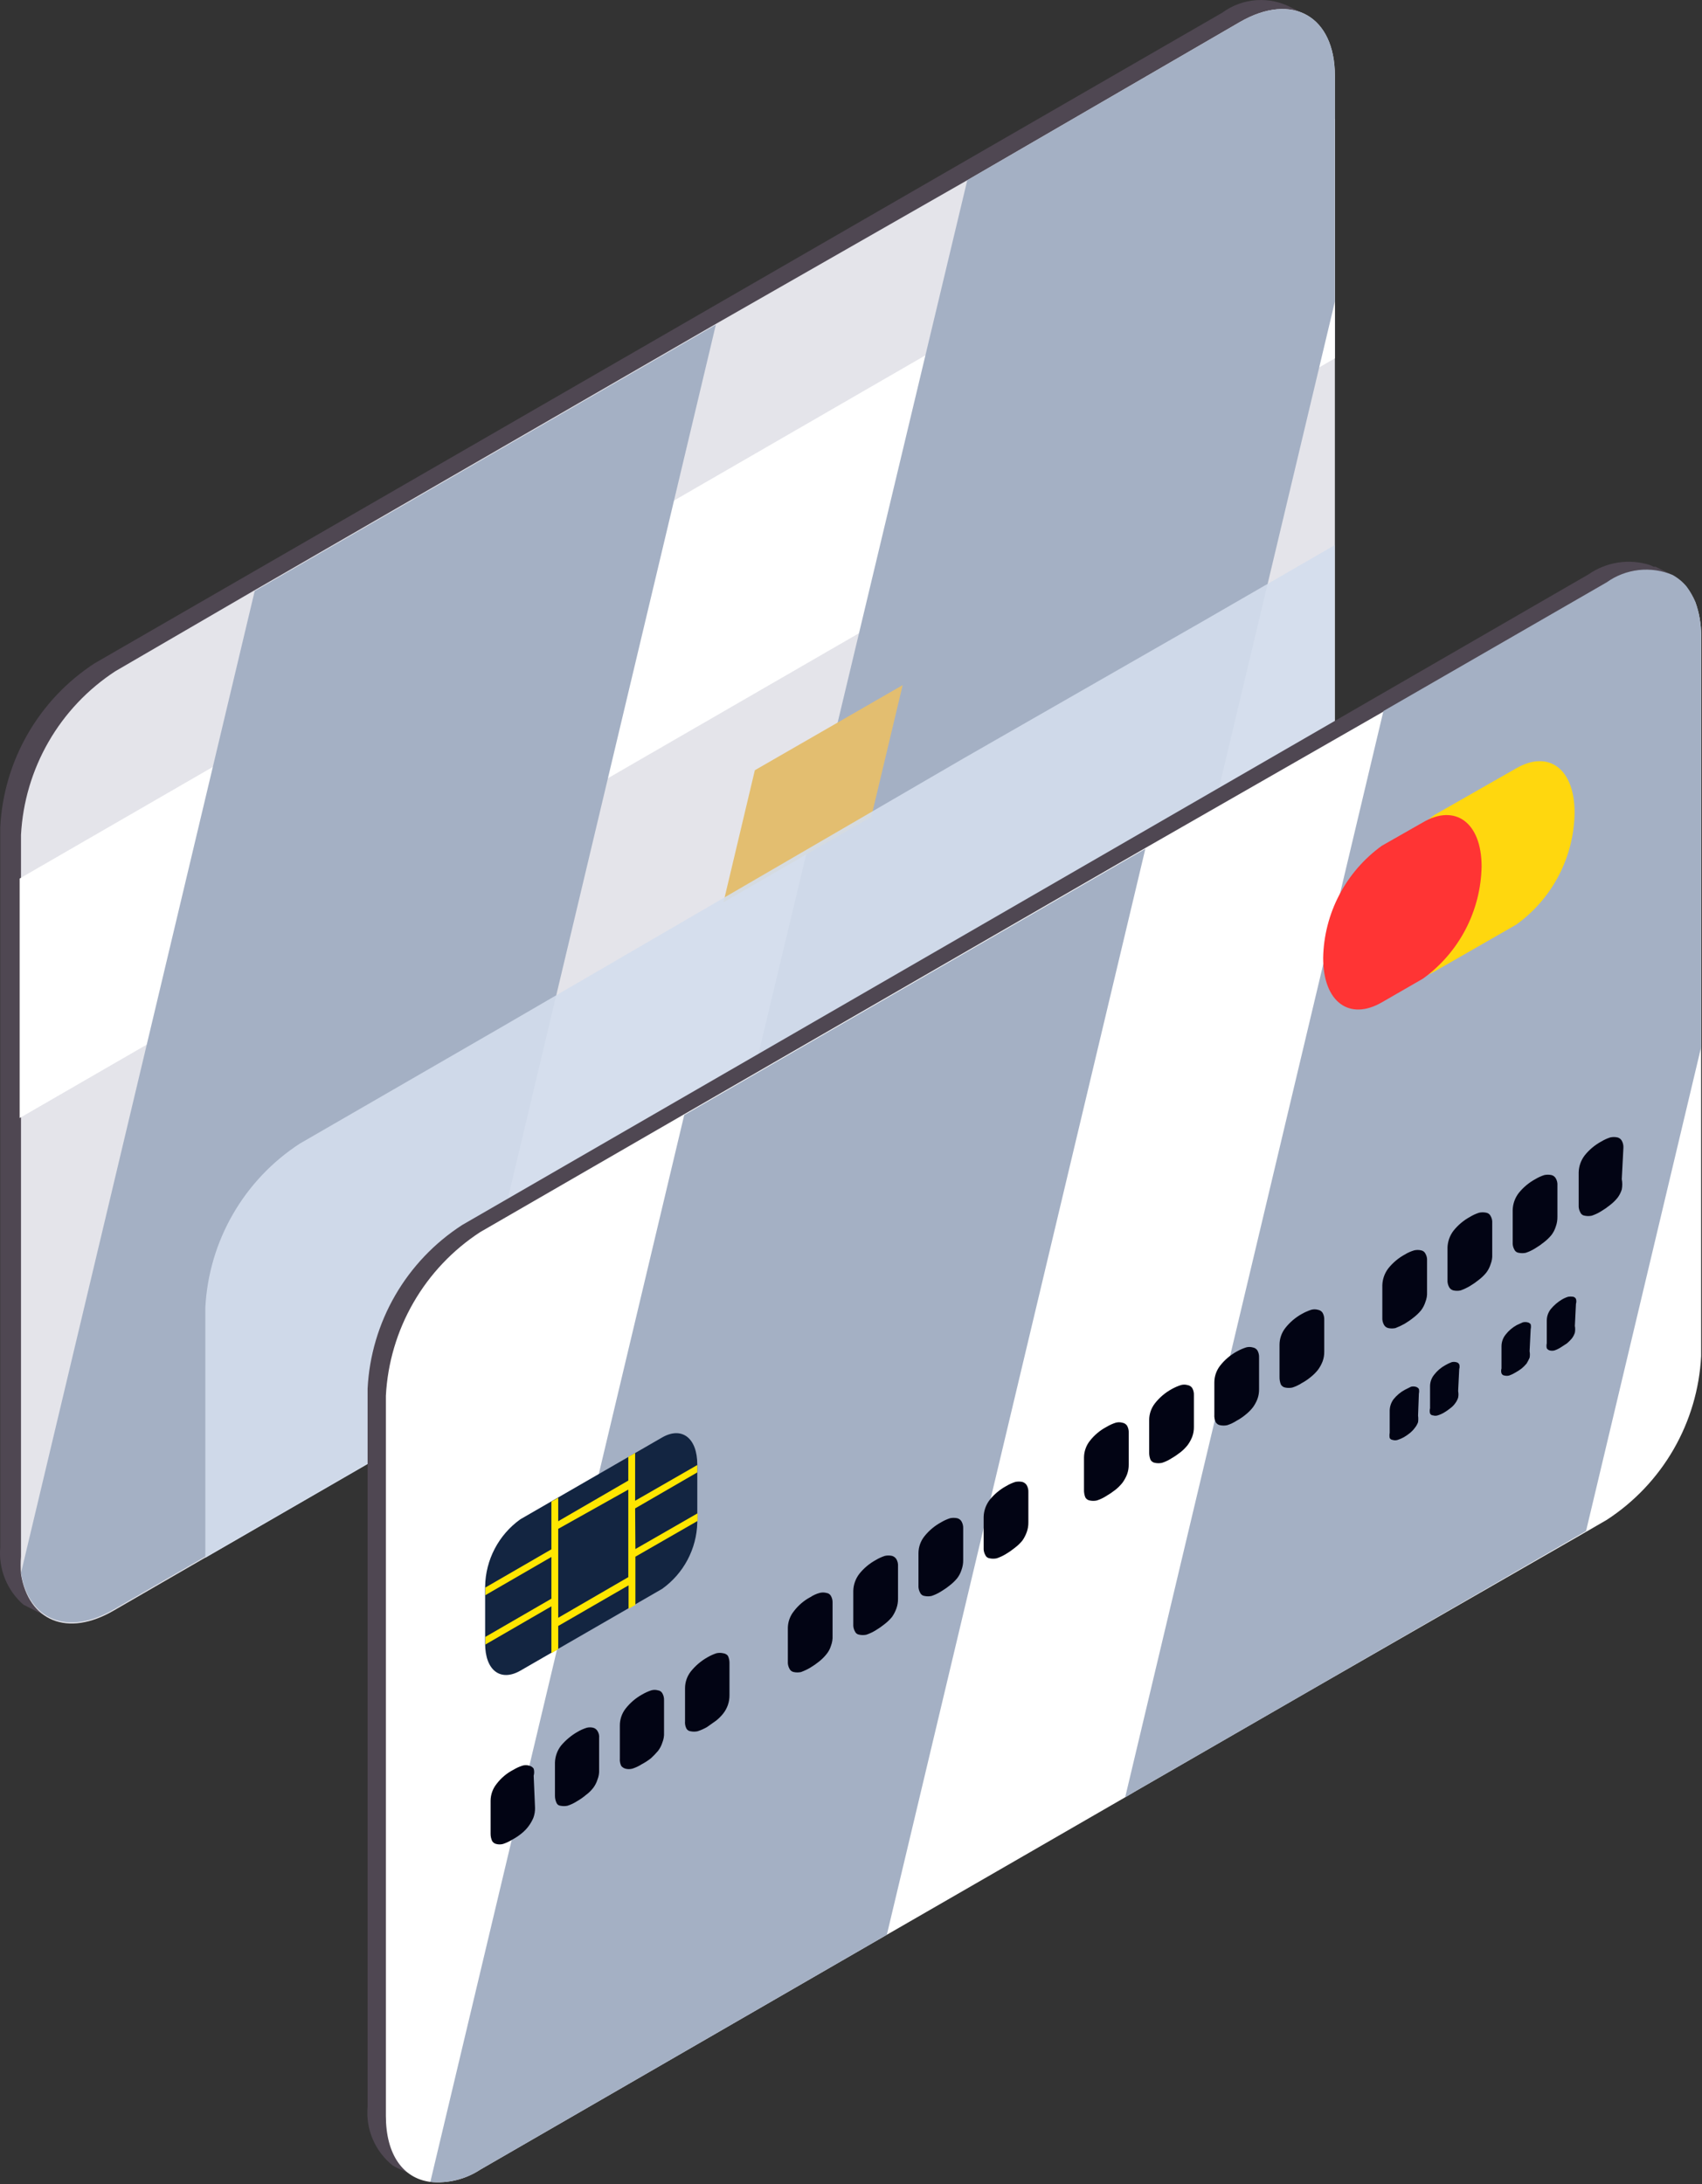 <svg width="417" height="535" viewBox="0 0 417 535" fill="none" xmlns="http://www.w3.org/2000/svg">
<rect x="0" y="0" width="417" height="535" fill="#333333" stroke="none"/>
<path d="M319.236 4.513L319.904 3.645L316.496 1.908C313.834 0.475 310.819 -0.173 307.803 0.04C304.787 0.253 301.893 1.317 299.459 3.11L23.182 162.462C16.439 166.847 10.83 172.765 6.812 179.732C2.794 186.7 0.482 194.519 0.064 202.551V378.941C-0.166 381.572 0.228 384.22 1.215 386.67C2.202 389.12 3.753 391.302 5.743 393.038L12.892 396.646L14.095 395.11C17.337 394.734 20.459 393.663 23.248 391.969L299.459 232.55C306.201 228.166 311.811 222.248 315.828 215.28C319.846 208.313 322.159 200.494 322.576 192.462V16.34C322.761 12.141 321.59 7.995 319.236 4.513Z" fill="#4F4752"/>
<path d="M327.055 18.544V194.867C326.63 202.905 324.307 210.728 320.277 217.696C316.248 224.664 310.625 230.578 303.87 234.956L286.298 245.045L173.382 310.322L112.047 345.734L89.062 359.097L27.927 394.441C16.502 401.123 7.014 396.98 5.144 385.555C5.037 384.109 5.037 382.658 5.144 381.212V204.488C5.572 196.459 7.889 188.644 11.906 181.678C15.923 174.712 21.526 168.793 28.261 164.4L62.737 144.356L175.72 79.145L236.989 44.134L303.803 5.382C316.699 -2.034 327.055 4.046 327.055 18.544Z" fill="#E4E4EA"/>
<path d="M327.055 87.764L4.81 273.842V215.179L327.055 29.102V87.764Z" fill="white"/>
<g style="mix-blend-mode:screen">
<path d="M175.385 79.545L112.045 345.599L27.926 394.173C16.501 400.855 7.013 396.712 5.142 385.287L62.402 144.756L175.385 79.545Z" fill="#A4B0C4"/>
</g>
<g style="mix-blend-mode:multiply">
<path d="M327.054 18.544V73.867L286.297 244.911L173.381 310.189L236.988 44.134L303.803 5.382C316.698 -2.034 327.054 4.046 327.054 18.544Z" fill="#A4B0C4"/>
</g>
<path d="M221.154 167.807L213.47 200.078L177.257 220.991L184.941 188.653L221.154 167.807Z" fill="#E3BE70"/>
<g style="mix-blend-mode:multiply" opacity="0.9">
<path d="M294.584 152.239L236.255 185.646L123.405 251.258L73.428 280.122C66.69 284.51 61.083 290.429 57.066 297.396C53.048 304.362 50.734 312.18 50.311 320.21V381.546L89.197 359.096L112.181 345.733L173.516 310.322L286.432 245.044L303.804 234.822C310.559 230.444 316.181 224.53 320.211 217.562C324.241 210.594 326.563 202.771 326.989 194.733V133.531L294.584 152.239Z" fill="#D4DEED"/>
</g>
<path d="M409.236 142.151L410.105 141.015L405.628 138.81H405.16L404.292 138.409C401.769 137.602 399.095 137.388 396.476 137.782C393.858 138.176 391.365 139.168 389.192 140.681L113.249 300.033C106.483 304.398 100.852 310.31 96.82 317.28C92.789 324.25 90.473 332.08 90.064 340.121V515.977C89.82 518.686 90.248 521.414 91.308 523.919C92.368 526.425 94.029 528.63 96.144 530.342C96.92 530.835 97.749 531.239 98.616 531.544L103.16 533.816L104.496 532.079C107.546 531.683 110.481 530.659 113.115 529.072L389.058 369.72C395.813 365.343 401.435 359.428 405.465 352.46C409.495 345.492 411.817 337.669 412.243 329.631V153.576C412.437 149.549 411.387 145.56 409.236 142.151Z" fill="#4F4752"/>
<path d="M416.788 155.514V332.171C416.37 340.203 414.058 348.022 410.04 354.989C406.022 361.957 400.412 367.875 393.67 372.259L388.592 375.199L320.575 414.286L278.282 438.673L275.676 440.21L246.144 457.247L217.28 473.884L120.667 529.674L117.66 531.411C114.048 533.781 109.733 534.842 105.433 534.418C98.752 533.549 94.543 527.736 94.543 518.249V341.859C94.966 333.828 97.28 326.011 101.298 319.045C105.315 312.078 110.921 306.159 117.66 301.77L167.637 272.907L280.62 207.696L338.949 174.289L393.67 142.752C395.978 141.104 398.668 140.073 401.487 139.758C404.305 139.442 407.157 139.852 409.772 140.948C411.103 141.676 412.282 142.651 413.247 143.821C414.105 144.98 414.822 146.236 415.385 147.563C416.305 150.113 416.779 152.803 416.788 155.514Z" fill="white"/>
<path d="M280.619 207.896L217.279 473.884L120.666 529.674L117.659 531.411C114.047 533.781 109.732 534.842 105.432 534.418L167.636 273.107L280.619 207.896Z" fill="#A4B0C4"/>
<path d="M416.786 155.515V256.471L388.59 375L320.573 414.286L278.28 438.674L275.674 440.21L338.947 174.156L393.668 142.62C395.976 140.972 398.667 139.941 401.485 139.625C404.303 139.309 407.155 139.719 409.77 140.816C411.101 141.543 412.28 142.518 413.245 143.689C414.103 144.847 414.82 146.103 415.383 147.43C416.318 150.023 416.793 152.759 416.786 155.515Z" fill="#A4B0C4"/>
<path d="M371.486 226.469L351.442 237.961C343.491 242.505 337.077 237.961 337.077 227.071C337.162 221.69 338.505 216.404 341 211.635C343.494 206.867 347.07 202.748 351.442 199.61L371.486 188.185C379.37 183.641 385.785 188.185 385.785 199.075C385.707 204.441 384.373 209.714 381.89 214.471C379.407 219.229 375.844 223.338 371.486 226.469Z" fill="#FFD70E"/>
<path d="M348.635 239.7L338.546 245.513C330.662 250.056 324.181 245.513 324.181 234.622C324.281 229.245 325.632 223.964 328.125 219.198C330.618 214.432 334.186 210.311 338.546 207.162L348.635 201.416C356.519 196.805 363 201.416 363 212.24C362.899 217.617 361.549 222.898 359.056 227.664C356.563 232.43 352.995 236.551 348.635 239.7Z" fill="#FF3434"/>
<path d="M162.223 389.162L127.479 409.206C122.669 411.946 118.86 409.206 118.86 402.525V388.561C118.914 385.338 119.722 382.173 121.219 379.319C122.716 376.465 124.86 374.001 127.479 372.124L162.223 352.08C166.967 349.341 170.842 352.08 170.842 358.761V372.926C170.762 376.115 169.942 379.242 168.446 382.06C166.95 384.878 164.82 387.309 162.223 389.162Z" fill="#132541"/>
<path d="M155.609 369.452L170.843 360.632V358.828L155.609 367.581V355.889L153.939 356.824V362.637L136.767 372.592V366.846L135.097 367.782V379.474L118.928 388.828V390.699L135.097 381.345V391.567L118.928 400.921V402.792L135.097 393.438V404.93L136.767 403.928V398.249L154.006 388.294V394.04L155.676 393.104V381.278L170.91 372.525V370.655L155.676 379.407L155.609 369.452ZM153.939 374.463V386.289L136.767 396.244V374.463L153.939 364.842V374.463Z" fill="#FFE600"/>
<path d="M220.018 391.569C220.033 392.388 219.897 393.204 219.617 393.974C219.355 394.709 218.996 395.406 218.548 396.045C218.014 396.69 217.408 397.272 216.744 397.782C216.048 398.348 215.311 398.861 214.539 399.319C213.825 399.761 213.063 400.12 212.268 400.388C211.695 400.509 211.103 400.509 210.53 400.388C210.297 400.36 210.076 400.271 209.888 400.131C209.701 399.99 209.554 399.802 209.461 399.586C209.157 399.036 209.018 398.41 209.061 397.782V389.631C209.103 388.13 209.618 386.681 210.53 385.489C211.647 384.091 213.033 382.933 214.606 382.081C215.299 381.662 216.039 381.326 216.811 381.079C217.384 380.958 217.975 380.958 218.548 381.079C218.991 381.205 219.372 381.491 219.617 381.881C219.923 382.406 220.063 383.012 220.018 383.618V391.569Z" fill="#020414"/>
<path d="M235.987 382.081C236.002 382.9 235.866 383.716 235.586 384.486C235.354 385.234 234.992 385.935 234.517 386.557C233.983 387.202 233.378 387.785 232.713 388.294C232.017 388.86 231.28 389.373 230.509 389.831C229.794 390.273 229.032 390.632 228.237 390.9C227.664 391.021 227.072 391.021 226.5 390.9C226.267 390.872 226.045 390.783 225.858 390.643C225.67 390.502 225.523 390.314 225.431 390.098C225.127 389.548 224.987 388.922 225.03 388.294V380.41C225.039 378.903 225.556 377.443 226.5 376.268C227.616 374.871 229.002 373.712 230.575 372.86C231.269 372.441 232.009 372.105 232.78 371.858C233.353 371.737 233.945 371.737 234.517 371.858C234.741 371.911 234.952 372.009 235.136 372.147C235.319 372.285 235.473 372.46 235.586 372.66C235.881 373.189 236.021 373.792 235.987 374.397V382.081Z" fill="#020414"/>
<path d="M251.957 372.86C251.972 373.68 251.836 374.495 251.556 375.265C251.295 376.001 250.935 376.697 250.487 377.337C249.953 377.981 249.348 378.564 248.683 379.074C247.987 379.639 247.25 380.153 246.478 380.61C245.764 381.052 245.002 381.411 244.207 381.679C243.634 381.8 243.042 381.8 242.47 381.679C242.237 381.651 242.015 381.563 241.828 381.422C241.64 381.281 241.493 381.093 241.401 380.878C241.097 380.327 240.957 379.701 241 379.074V371.524C241.043 370.023 241.557 368.573 242.47 367.381C243.586 365.984 244.972 364.825 246.545 363.974C247.238 363.555 247.979 363.218 248.75 362.971C249.323 362.851 249.915 362.851 250.487 362.971C250.93 363.098 251.311 363.383 251.556 363.773C251.851 364.303 251.991 364.905 251.957 365.51V372.86Z" fill="#020414"/>
<path d="M276.543 358.694C276.558 359.514 276.422 360.329 276.142 361.1C275.856 361.837 275.474 362.534 275.006 363.171C274.496 363.815 273.913 364.398 273.269 364.908C272.549 365.474 271.79 365.987 270.997 366.445C270.29 366.899 269.526 367.258 268.725 367.514C268.153 367.635 267.561 367.635 266.988 367.514C266.767 367.477 266.557 367.392 266.372 367.265C266.188 367.138 266.033 366.972 265.919 366.779C265.681 366.185 265.567 365.548 265.585 364.908V357.024C265.59 355.548 266.083 354.115 266.988 352.948C268.105 351.508 269.518 350.323 271.131 349.474C271.824 349.055 272.564 348.719 273.336 348.472C273.881 348.314 274.46 348.314 275.006 348.472C275.236 348.508 275.456 348.593 275.652 348.719C275.847 348.846 276.014 349.012 276.142 349.207C276.437 349.736 276.576 350.339 276.543 350.944V358.694Z" fill="#020414"/>
<path d="M292.512 349.476C292.527 350.295 292.391 351.111 292.111 351.881C291.826 352.619 291.444 353.315 290.975 353.952C290.465 354.596 289.882 355.179 289.238 355.689C288.518 356.255 287.759 356.769 286.966 357.226C286.259 357.68 285.495 358.04 284.695 358.295C284.122 358.416 283.53 358.416 282.957 358.295C282.736 358.258 282.526 358.173 282.342 358.046C282.157 357.919 282.002 357.753 281.888 357.56C281.65 356.966 281.536 356.329 281.554 355.689V347.805C281.559 346.329 282.052 344.896 282.957 343.73C284.068 342.308 285.454 341.127 287.033 340.255C287.755 339.847 288.516 339.511 289.305 339.253C289.85 339.095 290.43 339.095 290.975 339.253C291.205 339.29 291.425 339.374 291.621 339.5C291.816 339.627 291.983 339.793 292.111 339.988C292.406 340.518 292.545 341.12 292.512 341.725V349.476Z" fill="#020414"/>
<path d="M308.479 340.255C308.494 341.075 308.358 341.89 308.078 342.66C307.792 343.398 307.411 344.094 306.942 344.732C306.432 345.375 305.849 345.958 305.205 346.469C304.502 347.057 303.741 347.572 302.933 348.005C302.226 348.459 301.462 348.819 300.662 349.074C300.089 349.195 299.497 349.195 298.924 349.074C298.703 349.037 298.493 348.952 298.309 348.825C298.124 348.698 297.969 348.533 297.855 348.339C297.585 347.755 297.47 347.111 297.521 346.469V338.585C297.526 337.108 298.019 335.675 298.924 334.509C300.035 333.088 301.421 331.906 303 331.035C303.722 330.626 304.483 330.29 305.272 330.032C305.817 329.875 306.396 329.875 306.942 330.032C307.172 330.069 307.392 330.153 307.588 330.28C307.783 330.406 307.95 330.572 308.078 330.767C308.373 331.297 308.512 331.899 308.479 332.505V340.255Z" fill="#020414"/>
<path d="M349.636 316.47C349.678 317.291 349.542 318.112 349.235 318.875C349.003 319.623 348.641 320.324 348.166 320.946C347.632 321.591 347.027 322.173 346.362 322.683C345.666 323.249 344.929 323.762 344.157 324.22C343.429 324.634 342.669 324.992 341.886 325.289C341.313 325.41 340.721 325.41 340.149 325.289C339.923 325.24 339.711 325.143 339.527 325.005C339.342 324.866 339.19 324.69 339.08 324.487C338.775 323.937 338.636 323.311 338.679 322.683V314.799C338.721 313.298 339.236 311.849 340.149 310.657C341.265 309.26 342.651 308.101 344.224 307.249C344.934 306.817 345.698 306.48 346.496 306.247C347.046 306.123 347.616 306.123 348.166 306.247C348.395 306.287 348.611 306.38 348.797 306.519C348.983 306.659 349.133 306.84 349.235 307.049C349.542 307.574 349.681 308.18 349.636 308.786V316.47Z" fill="#020414"/>
<path d="M365.605 307.249C365.648 308.07 365.511 308.891 365.205 309.654C364.972 310.402 364.611 311.103 364.136 311.725C363.601 312.37 362.996 312.952 362.332 313.462C361.635 314.028 360.898 314.541 360.127 314.999C359.405 315.426 358.644 315.784 357.855 316.068C357.282 316.189 356.691 316.189 356.118 316.068C355.893 316.019 355.68 315.922 355.496 315.784C355.311 315.646 355.159 315.469 355.049 315.266C354.745 314.716 354.606 314.09 354.648 313.462V305.578C354.691 304.077 355.205 302.628 356.118 301.436C357.235 300.039 358.621 298.88 360.194 298.028C360.887 297.609 361.627 297.273 362.398 297.026C362.971 296.905 363.563 296.905 364.136 297.026C364.364 297.066 364.581 297.159 364.766 297.299C364.952 297.438 365.102 297.619 365.205 297.828C365.511 298.353 365.651 298.959 365.605 299.565V307.249Z" fill="#020414"/>
<path d="M381.575 298.03C381.59 298.85 381.454 299.665 381.174 300.435C380.941 301.183 380.58 301.884 380.105 302.507C379.57 303.151 378.965 303.734 378.301 304.244C377.604 304.809 376.867 305.323 376.096 305.78C375.382 306.222 374.62 306.581 373.824 306.849C373.251 306.97 372.66 306.97 372.087 306.849C371.854 306.821 371.633 306.733 371.445 306.592C371.257 306.451 371.11 306.263 371.018 306.048C370.79 305.636 370.653 305.18 370.617 304.711V296.36C370.66 294.859 371.174 293.409 372.087 292.217C373.204 290.82 374.59 289.661 376.163 288.81C376.856 288.39 377.596 288.054 378.368 287.807C378.94 287.687 379.532 287.687 380.105 287.807C380.328 287.86 380.539 287.959 380.723 288.097C380.907 288.235 381.06 288.409 381.174 288.609C381.48 289.134 381.62 289.74 381.575 290.346V298.03Z" fill="#020414"/>
<path d="M397.343 288.807C397.505 289.646 397.505 290.508 397.343 291.346C397.111 292.094 396.749 292.795 396.274 293.418C395.739 294.062 395.134 294.645 394.47 295.155C393.774 295.72 393.037 296.234 392.265 296.691C391.551 297.133 390.789 297.492 389.993 297.76C389.421 297.881 388.829 297.881 388.256 297.76C388.023 297.732 387.802 297.644 387.614 297.503C387.427 297.362 387.279 297.174 387.187 296.959C386.883 296.408 386.744 295.782 386.786 295.155V287.137C386.829 285.636 387.343 284.187 388.256 282.994C389.373 281.597 390.759 280.439 392.332 279.587C393.025 279.168 393.765 278.831 394.537 278.585C395.11 278.464 395.701 278.464 396.274 278.585C396.498 278.638 396.708 278.736 396.892 278.874C397.076 279.012 397.23 279.186 397.343 279.386C397.638 279.916 397.777 280.518 397.744 281.124L397.343 288.807Z" fill="#020414"/>
<path d="M324.449 331.034C324.464 331.854 324.328 332.669 324.048 333.44C323.762 334.177 323.38 334.874 322.912 335.511C322.402 336.155 321.819 336.738 321.175 337.248C320.472 337.837 319.711 338.352 318.903 338.785C318.196 339.239 317.432 339.598 316.631 339.854C316.059 339.975 315.467 339.975 314.894 339.854C314.673 339.817 314.463 339.732 314.278 339.605C314.094 339.478 313.939 339.312 313.825 339.119C313.587 338.525 313.473 337.888 313.491 337.248V329.364C313.496 327.888 313.989 326.454 314.894 325.288C316.004 323.867 317.391 322.685 318.97 321.814C319.692 321.405 320.453 321.07 321.242 320.812C321.787 320.654 322.366 320.654 322.912 320.812C323.142 320.848 323.362 320.932 323.558 321.059C323.753 321.186 323.92 321.352 324.048 321.547C324.343 322.076 324.482 322.678 324.449 323.284V331.034Z" fill="#020414"/>
<path d="M347.433 346.736C347.508 347.268 347.508 347.808 347.433 348.34C347.247 348.85 346.976 349.324 346.631 349.743C346.304 350.189 345.922 350.593 345.496 350.946C345.011 351.34 344.497 351.697 343.959 352.015C343.469 352.285 342.954 352.509 342.422 352.683C342.031 352.806 341.611 352.806 341.219 352.683C341.068 352.67 340.922 352.621 340.794 352.54C340.666 352.458 340.56 352.347 340.484 352.215C340.403 351.796 340.403 351.365 340.484 350.946V345.467C340.508 344.479 340.834 343.523 341.42 342.728C342.186 341.765 343.141 340.969 344.226 340.389L345.696 339.654C346.068 339.558 346.459 339.558 346.832 339.654C347.156 339.726 347.442 339.917 347.634 340.189C347.717 340.563 347.717 340.951 347.634 341.325L347.433 346.736Z" fill="#020414"/>
<path d="M385.85 324.753C385.952 325.305 385.952 325.871 385.85 326.423C385.686 326.929 385.437 327.403 385.115 327.826C384.749 328.26 384.346 328.662 383.913 329.029L382.376 330.031C381.897 330.341 381.381 330.588 380.839 330.766C380.466 330.859 380.076 330.859 379.704 330.766C379.398 330.691 379.134 330.499 378.969 330.232C378.877 329.836 378.877 329.425 378.969 329.029V323.416C378.978 322.395 379.331 321.406 379.971 320.61C380.745 319.681 381.671 318.891 382.71 318.272C383.194 317.99 383.71 317.765 384.247 317.604C384.623 317.549 385.006 317.549 385.383 317.604C385.539 317.629 385.686 317.69 385.814 317.783C385.942 317.876 386.046 317.997 386.118 318.138C386.241 318.53 386.241 318.949 386.118 319.341L385.85 324.753Z" fill="#020414"/>
<path d="M130.754 434.93C130.914 434.362 130.914 433.761 130.754 433.193C130.485 432.81 130.078 432.546 129.619 432.458C129.096 432.298 128.538 432.298 128.015 432.458C127.243 432.705 126.503 433.041 125.81 433.46C124.185 434.291 122.769 435.479 121.668 436.934C120.739 438.092 120.221 439.526 120.198 441.01V449.161C120.196 449.785 120.333 450.401 120.599 450.965C120.817 451.296 121.15 451.534 121.534 451.634C122.103 451.79 122.703 451.79 123.271 451.634C124.067 451.365 124.829 451.006 125.543 450.565C126.323 450.145 127.061 449.653 127.748 449.095C128.432 448.557 129.039 447.927 129.552 447.224C130.008 446.603 130.389 445.93 130.688 445.219C130.968 444.449 131.103 443.634 131.088 442.814L130.754 434.93Z" fill="#020414"/>
<path d="M145.32 423.172C144.814 423.052 144.288 423.052 143.783 423.172C142.989 423.417 142.227 423.753 141.511 424.174C139.962 425.06 138.582 426.214 137.436 427.581C136.523 428.774 136.008 430.223 135.966 431.724V439.808C135.957 440.433 136.094 441.05 136.366 441.612C136.449 441.797 136.579 441.956 136.743 442.073C136.908 442.191 137.101 442.262 137.302 442.28C137.875 442.401 138.466 442.401 139.039 442.28C139.84 442.025 140.603 441.665 141.311 441.211C142.092 440.77 142.831 440.255 143.516 439.675C144.195 439.183 144.803 438.598 145.32 437.938C145.795 437.315 146.156 436.614 146.389 435.866C146.695 435.103 146.832 434.282 146.789 433.461V425.711C146.859 425.103 146.717 424.489 146.389 423.973C146.272 423.776 146.118 423.603 145.934 423.466C145.751 423.328 145.542 423.228 145.32 423.172Z" fill="#020414"/>
<path d="M203.583 390.899C203.477 390.7 203.324 390.529 203.138 390.401C202.952 390.273 202.738 390.192 202.514 390.164C201.945 390.008 201.345 390.008 200.777 390.164C199.994 390.383 199.251 390.721 198.572 391.166C196.977 392.015 195.586 393.2 194.496 394.641C193.567 395.798 193.05 397.232 193.026 398.716V406.935C192.984 407.562 193.123 408.188 193.427 408.739C193.529 408.947 193.679 409.129 193.865 409.268C194.051 409.407 194.267 409.501 194.496 409.54C195.069 409.657 195.66 409.657 196.233 409.54C197.022 409.256 197.783 408.898 198.505 408.471C199.276 408.014 200.013 407.5 200.71 406.935C201.376 406.402 201.981 405.797 202.514 405.131C202.998 404.539 203.362 403.858 203.583 403.126C203.888 402.339 204.025 401.497 203.984 400.654V392.57C204.012 391.986 203.872 391.407 203.583 390.899Z" fill="#020414"/>
<path d="M161.222 414.019C160.677 413.861 160.097 413.861 159.552 414.019C158.785 414.278 158.046 414.614 157.347 415.021C155.768 415.892 154.381 417.074 153.271 418.495C152.352 419.68 151.858 421.139 151.868 422.638V430.722C151.816 431.343 151.931 431.966 152.202 432.526C152.463 432.843 152.812 433.076 153.204 433.194C153.773 433.348 154.373 433.348 154.942 433.194C155.742 432.939 156.506 432.579 157.213 432.125C158.014 431.706 158.774 431.214 159.485 430.655C160.098 430.088 160.678 429.486 161.222 428.851C161.697 428.229 162.059 427.528 162.291 426.78C162.597 426.017 162.734 425.196 162.692 424.375V416.491C162.725 415.886 162.586 415.283 162.291 414.754C162.185 414.554 162.033 414.383 161.847 414.255C161.661 414.127 161.446 414.046 161.222 414.019Z" fill="#020414"/>
<path d="M177.192 404.931C176.642 404.807 176.071 404.807 175.521 404.931C174.755 405.19 174.016 405.526 173.316 405.933C171.749 406.821 170.366 408 169.241 409.407C168.336 410.573 167.842 412.007 167.838 413.483V421.567C167.778 422.188 167.894 422.813 168.172 423.371C168.275 423.553 168.419 423.709 168.593 423.825C168.767 423.941 168.966 424.014 169.174 424.039C169.747 424.16 170.338 424.16 170.911 424.039C171.7 423.782 172.461 423.446 173.183 423.037L175.454 421.434C176.098 420.923 176.681 420.34 177.192 419.697C178.197 418.422 178.739 416.843 178.728 415.22V407.269C178.729 406.667 178.592 406.073 178.327 405.532C178.036 405.199 177.631 404.985 177.192 404.931Z" fill="#020414"/>
<path d="M357.253 340.723C357.359 341.252 357.359 341.797 357.253 342.327C357.09 342.833 356.841 343.307 356.518 343.73C356.187 344.195 355.781 344.601 355.316 344.932C354.831 345.326 354.317 345.684 353.779 346.001C353.295 346.284 352.779 346.508 352.242 346.67C351.873 346.792 351.475 346.792 351.106 346.67C350.952 346.671 350.8 346.627 350.67 346.544C350.539 346.461 350.436 346.342 350.371 346.202C350.258 345.786 350.258 345.348 350.371 344.932V339.454C350.39 338.454 350.743 337.49 351.374 336.714C352.115 335.753 353.048 334.957 354.113 334.376C354.605 334.09 355.118 333.844 355.65 333.641C356.022 333.542 356.413 333.542 356.786 333.641C356.941 333.666 357.089 333.727 357.217 333.82C357.345 333.913 357.449 334.035 357.52 334.175C357.634 334.545 357.634 334.941 357.52 335.311L357.253 340.723Z" fill="#020414"/>
<path d="M374.759 330.967C374.861 331.497 374.861 332.041 374.759 332.571C374.541 333.052 374.295 333.52 374.025 333.974C373.658 334.407 373.255 334.81 372.822 335.176C372.336 335.549 371.822 335.884 371.285 336.179C370.801 336.479 370.286 336.725 369.748 336.913C369.375 337.002 368.986 337.002 368.613 336.913C368.453 336.901 368.299 336.844 368.17 336.75C368.04 336.656 367.939 336.527 367.878 336.379C367.755 335.988 367.755 335.568 367.878 335.176V329.698C367.887 328.676 368.24 327.687 368.88 326.891C369.622 325.932 370.555 325.136 371.619 324.553L373.089 323.885C373.484 323.788 373.897 323.788 374.292 323.885C374.584 323.949 374.845 324.115 375.027 324.352C375.118 324.748 375.118 325.159 375.027 325.555L374.759 330.967Z" fill="#020414"/>
</svg>
